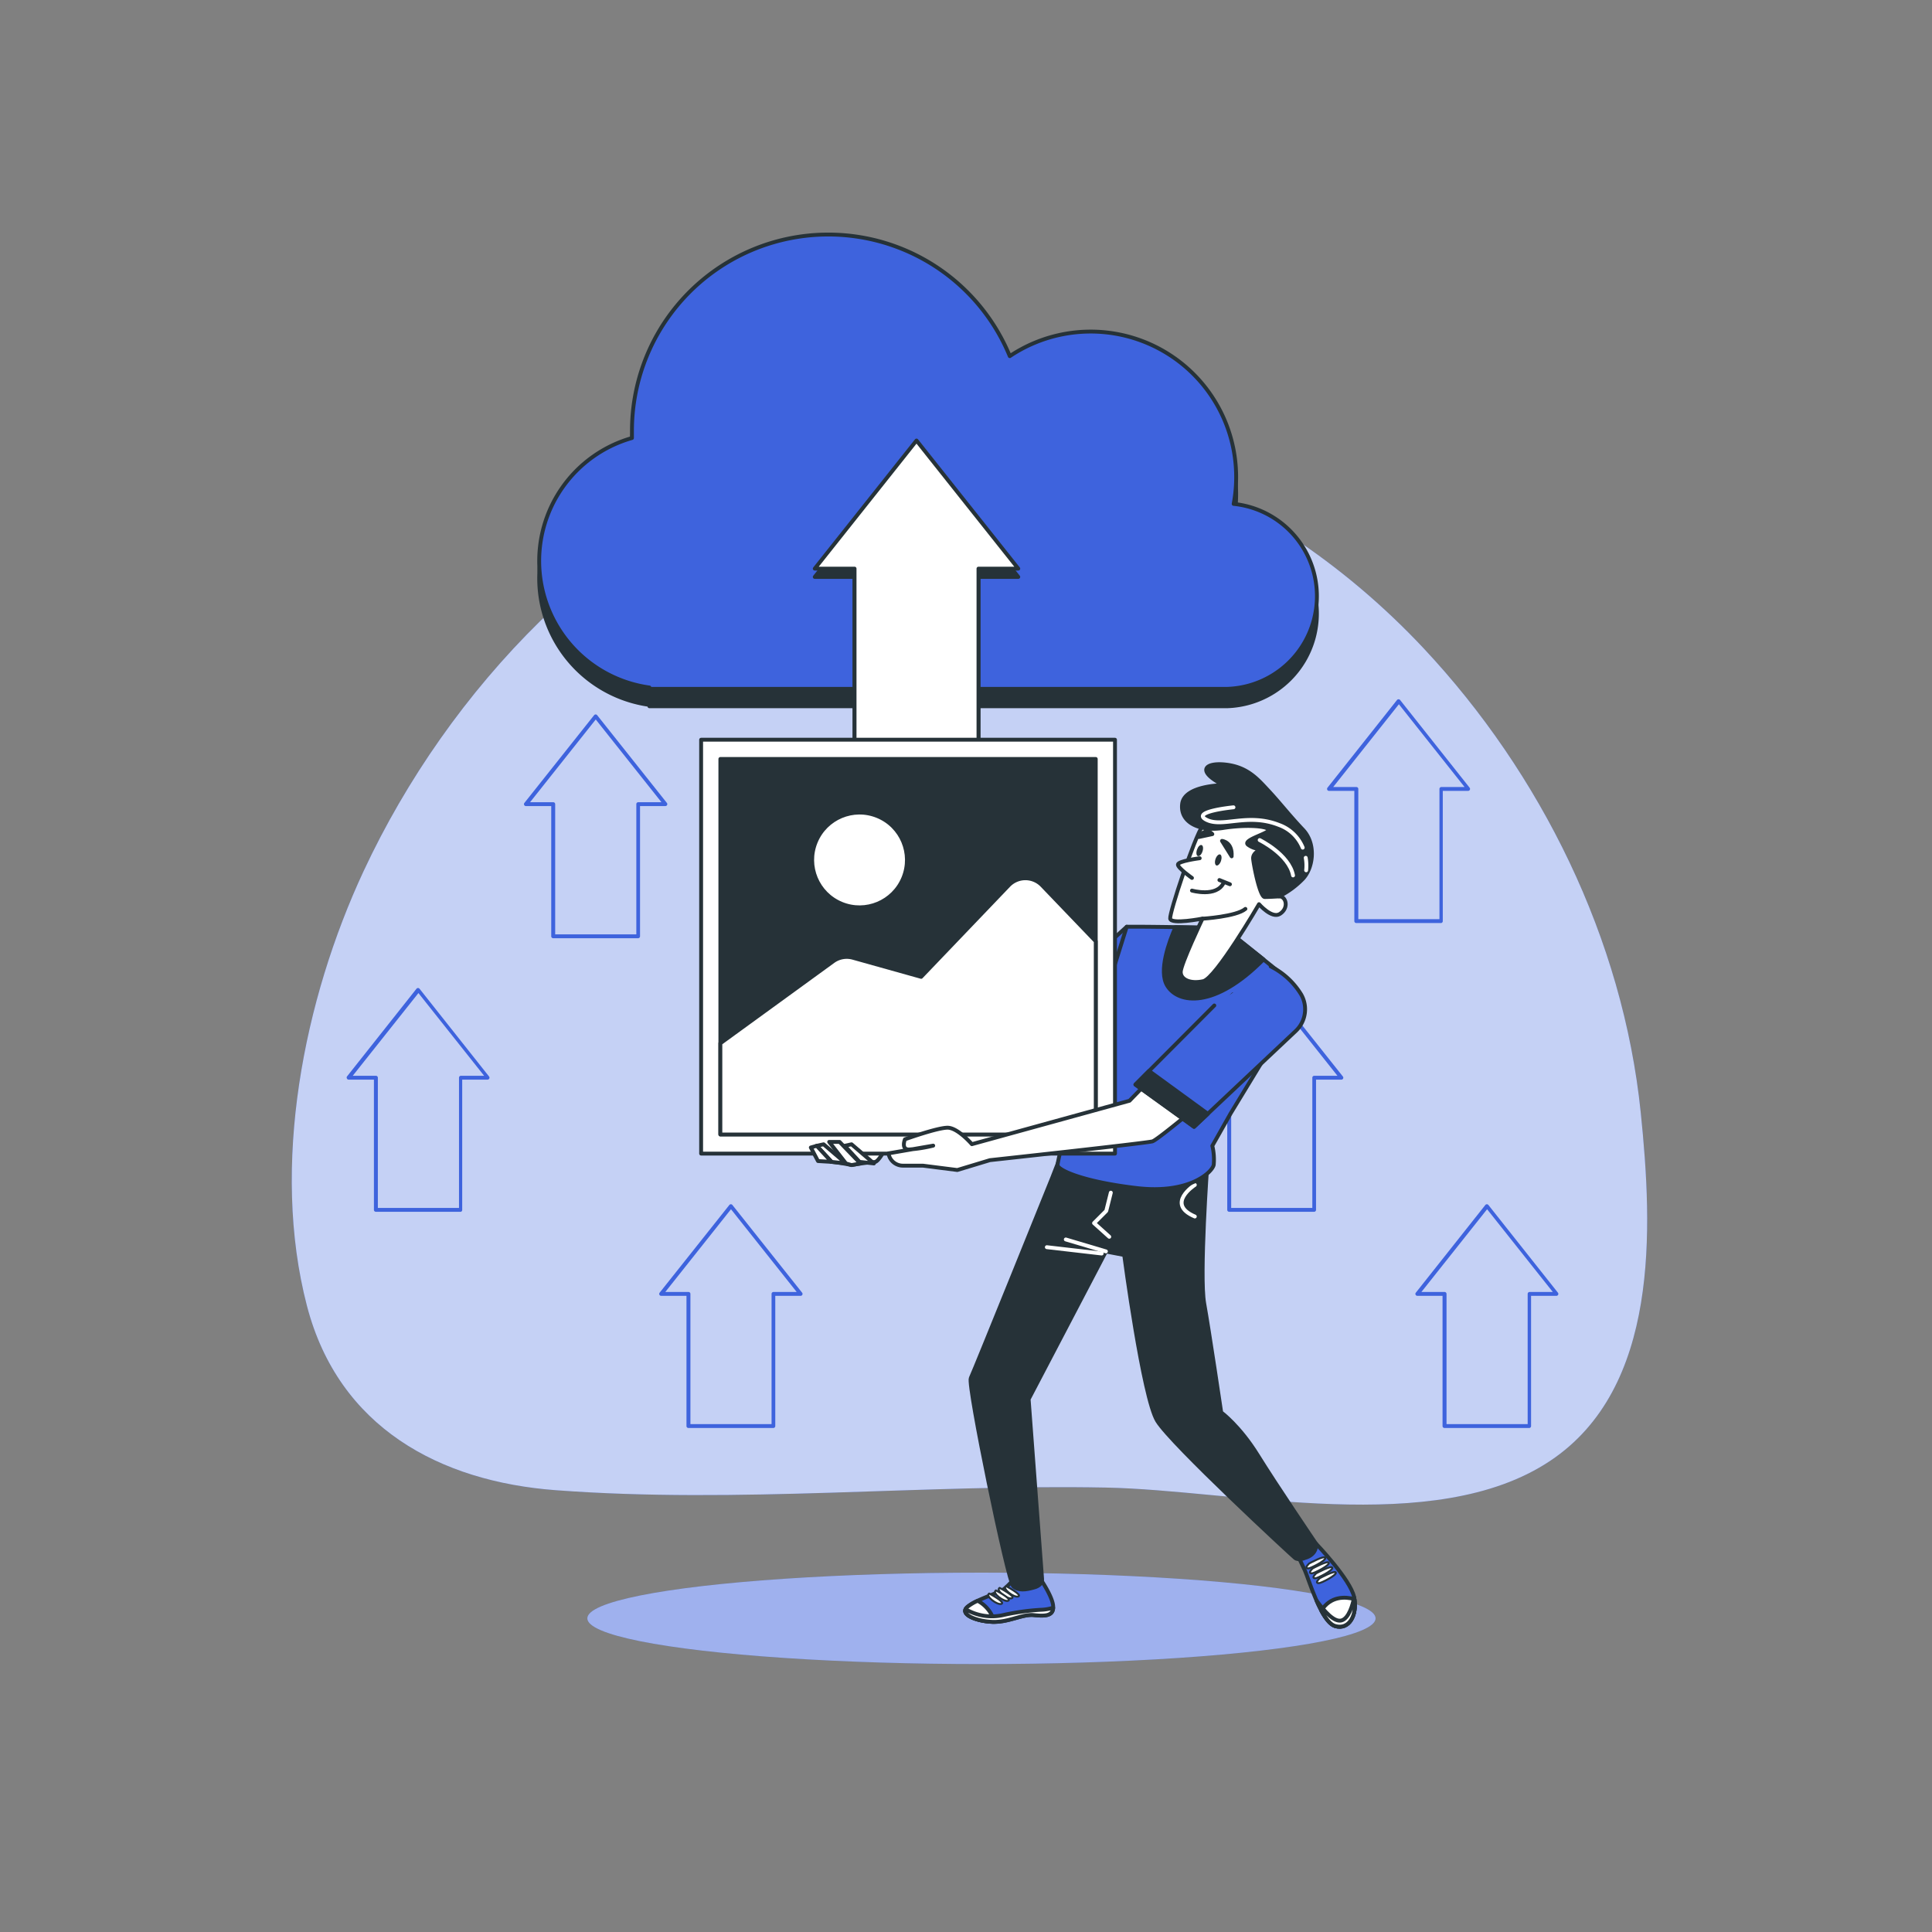 <svg xmlns="http://www.w3.org/2000/svg" viewBox="0 0 500 500"><rect x="0" y="0" width="500" height="500" fill="#808080" stroke="none"/><g id="freepik--background-simple--inject-2"><path d="M368.44,167.79C327.25,123.86,264.79,98,205.81,118.61c-49.06,17.12-89.63,59.53-111.69,106.79C78.6,258.66,70,301.75,79.45,338c8.2,31.44,34.4,45.42,64.36,47.66,47.38,3.55,94.93-1.59,142.34-.68,33.65.64,85,13.09,115-6.89,28.35-18.88,26.58-60,23.47-90.17C420,242.91,398.72,200.1,368.44,167.79Z" style="fill:#3E63DD"></path><path d="M368.44,167.79C327.25,123.86,264.79,98,205.81,118.61c-49.06,17.12-89.63,59.53-111.69,106.79C78.6,258.66,70,301.75,79.45,338c8.2,31.44,34.4,45.42,64.36,47.66,47.38,3.55,94.93-1.59,142.34-.68,33.65.64,85,13.09,115-6.89,28.35-18.88,26.58-60,23.47-90.17C420,242.91,398.72,200.1,368.44,167.79Z" style="fill:#fff;opacity:0.7"></path></g><g id="freepik--Arrows--inject-2"><path d="M119.27,313.61h-22a.5.5,0,0,1-.5-.5v-33.7H90.24a.49.49,0,0,1-.45-.28.51.51,0,0,1,0-.53l18-22.72a.51.51,0,0,1,.78,0l18,22.72a.5.5,0,0,1-.39.81h-6.56v33.7A.5.5,0,0,1,119.27,313.61Zm-21.48-1h21v-33.7a.5.5,0,0,1,.5-.5h6l-17-21.41-17,21.41h6a.5.5,0,0,1,.5.5Z" style="fill:#3E63DD"></path><path d="M340.11,313.61h-22a.5.5,0,0,1-.5-.5v-33.7h-6.56a.5.5,0,0,1-.39-.81l18.05-22.72a.51.51,0,0,1,.78,0l18.05,22.72a.5.5,0,0,1-.39.81h-6.56v33.7A.5.5,0,0,1,340.11,313.61Zm-21.48-1h21v-33.7a.5.5,0,0,1,.5-.5h6l-17-21.41-17,21.41h6a.5.5,0,0,1,.5.5Z" style="fill:#3E63DD"></path><path d="M395.83,369.56h-22a.5.5,0,0,1-.5-.5v-33.7H366.8a.5.5,0,0,1-.39-.81l18-22.71a.51.51,0,0,1,.78,0l18,22.71a.5.5,0,0,1-.39.81h-6.56v33.7A.5.5,0,0,1,395.83,369.56Zm-21.47-1h21v-33.7a.5.5,0,0,1,.5-.5h6l-17-21.41-17,21.41h6a.51.51,0,0,1,.5.5Z" style="fill:#3E63DD"></path><path d="M373,238.88H351a.5.5,0,0,1-.5-.5v-33.7h-6.56a.49.49,0,0,1-.45-.29.51.51,0,0,1,.06-.53l18-22.71a.52.52,0,0,1,.79,0l18,22.71a.51.51,0,0,1-.39.82h-6.56v33.7A.5.5,0,0,1,373,238.88Zm-21.47-1h21v-33.7a.5.5,0,0,1,.5-.5h6l-17-21.42-17,21.42h6a.5.5,0,0,1,.5.5Z" style="fill:#3E63DD"></path><path d="M165.16,242.81h-22a.5.5,0,0,1-.5-.5v-33.7h-6.55a.5.5,0,0,1-.4-.81l18.05-22.72a.51.51,0,0,1,.78,0l18.05,22.72a.5.5,0,0,1-.39.81h-6.56v33.7A.5.5,0,0,1,165.16,242.81Zm-21.48-1h21v-33.7a.5.5,0,0,1,.5-.5h6l-17-21.41-17,21.41h6a.5.5,0,0,1,.5.5Z" style="fill:#3E63DD"></path><path d="M200.16,369.56h-22a.5.5,0,0,1-.5-.5v-33.7h-6.56a.5.5,0,0,1-.39-.81l18.05-22.71a.51.51,0,0,1,.78,0l18.05,22.71a.5.5,0,0,1-.4.81h-6.55v33.7A.5.5,0,0,1,200.16,369.56Zm-21.48-1h21v-33.7a.5.5,0,0,1,.5-.5h6l-17-21.41-17,21.41h6a.5.5,0,0,1,.5.5Z" style="fill:#3E63DD"></path></g><g id="freepik--Floor--inject-2"><ellipse cx="254" cy="418.83" rx="102" ry="11.83" style="fill:#3E63DD"></ellipse><ellipse cx="254" cy="418.83" rx="102" ry="11.83" style="fill:#fff;opacity:0.5"></ellipse></g><g id="freepik--Cloud--inject-2"><path d="M319.27,134.91a37.65,37.65,0,0,0-57.94-38.24A50.8,50.8,0,0,0,163.55,116c0,.63,0,1.25,0,1.87a33.07,33.07,0,0,0,4.52,64.56v.35H317.65a24,24,0,0,0,1.62-47.86Z" style="fill:#263238;stroke:#263238;stroke-linecap:round;stroke-linejoin:round"></path><path d="M319.27,130.41a37.65,37.65,0,0,0-57.94-38.24,50.8,50.8,0,0,0-97.78,19.32c0,.63,0,1.25,0,1.87a33.07,33.07,0,0,0,4.52,64.56v.35H317.65a24,24,0,0,0,1.62-47.86Z" style="fill:#3E63DD;stroke:#263238;stroke-linecap:round;stroke-linejoin:round"></path></g><g id="freepik--Character--inject-2"><path d="M267.4,264.46l-6.29,3.3s-6.89,3-11.39,5.39-26.67,19.48-26.67,19.48l-4.49.3-2.7,1.8s-4.5.9-4.5,1.8.9,1.19,1.8,1.19a17.74,17.74,0,0,0,3.9-1.49s-3.05,4.46-1.85,4.46a46.7,46.7,0,0,1,5.17.83,58.66,58.66,0,0,1,6-.8c1.5,0,5.09-8.09,5.09-8.09s25.77-10.19,29.07-12.59,12.88-8.39,12.88-8.39Z" style="fill:#fff;stroke:#263238;stroke-linecap:round;stroke-linejoin:round"></path><polygon points="291.59 239.84 263.5 265.36 271.6 274.95 287.18 268.96 292.57 240.19 291.59 239.84" style="fill:#3E63DD;stroke:#263238;stroke-linecap:round;stroke-linejoin:round"></polygon><polygon points="267.25 261.96 263.5 265.36 271.6 274.95 276.43 273.09 267.25 261.96" style="fill:#263238;stroke:#263238;stroke-linecap:round;stroke-linejoin:round"></polygon><path d="M340.62,399.53s8.92,9.28,9.83,13.83-1.27,8.56-4.91,7.46-6.92-12.37-7.83-14.37-2-4.19-2-4.19S338.44,398.62,340.62,399.53Z" style="fill:#3E63DD;stroke:#263238;stroke-linecap:round;stroke-linejoin:round"></path><path d="M350.53,413.85c.66,4.34-1.49,8-5,7-1.27-.37-2.49-2-3.58-4C344.33,413,348.16,413.21,350.53,413.85Z" style="fill:#fff;stroke:#263238;stroke-linecap:round;stroke-linejoin:round"></path><path d="M340.71,414.22c2,2.73,4.54,5.66,6.46,5.15s2.93-4.12,3.28-6c.9,4.54-1.28,8.52-4.91,7.43C343.76,420.29,342.08,417.34,340.71,414.22Z" style="fill:#fff;stroke:#263238;stroke-linecap:round;stroke-linejoin:round"></path><path d="M338.8,404.63s4-2.19,4.19-1.46-3.82,2.73-4.37,2.73S337.71,405.72,338.8,404.63Z" style="fill:#fff;stroke:#263238;stroke-linecap:round;stroke-linejoin:round;stroke-width:0.5px"></path><path d="M339.71,405.9s4-2.18,4.19-1.45-3.82,2.73-4.37,2.73S338.62,407,339.71,405.9Z" style="fill:#fff;stroke:#263238;stroke-linecap:round;stroke-linejoin:round;stroke-width:0.5px"></path><path d="M340.62,407.18s4-2.19,4.19-1.46-3.82,2.73-4.37,2.73S339.53,408.27,340.62,407.18Z" style="fill:#fff;stroke:#263238;stroke-linecap:round;stroke-linejoin:round;stroke-width:0.5px"></path><path d="M341.53,408.45s4-2.18,4.19-1.46-3.82,2.73-4.37,2.73S340.44,409.54,341.53,408.45Z" style="fill:#fff;stroke:#263238;stroke-linecap:round;stroke-linejoin:round;stroke-width:0.5px"></path><path d="M268.75,407.88s3.48,4.85,3.79,7.6-2,2.82-4.94,2.51-6.45,1.86-10.59,1.75-8.93-1.92-6.63-3.89,8.3-3.59,9.6-4.72a22.53,22.53,0,0,0,2.18-2.19Z" style="fill:#3E63DD;stroke:#263238;stroke-linecap:round;stroke-linejoin:round"></path><path d="M250.38,415.85a11.87,11.87,0,0,1,2.64-1.57,8.8,8.8,0,0,1,4.34,5.46H257C252.86,419.63,248.08,417.82,250.38,415.85Z" style="fill:#fff;stroke:#263238;stroke-linecap:round;stroke-linejoin:round"></path><path d="M260.36,410.49s4.27,2.23,3.19,2.67S259.23,411.1,260.36,410.49Z" style="fill:#fff;stroke:#263238;stroke-linecap:round;stroke-linejoin:round;stroke-width:0.5px"></path><path d="M258.7,410.94s4.27,2.23,3.19,2.67S257.57,411.55,258.7,410.94Z" style="fill:#fff;stroke:#263238;stroke-linecap:round;stroke-linejoin:round;stroke-width:0.5px"></path><path d="M257.74,411.6s4.27,2.23,3.19,2.67S256.61,412.21,257.74,411.6Z" style="fill:#fff;stroke:#263238;stroke-linecap:round;stroke-linejoin:round;stroke-width:0.5px"></path><path d="M256,412.4s4.27,2.23,3.19,2.67S254.85,413,256,412.4Z" style="fill:#fff;stroke:#263238;stroke-linecap:round;stroke-linejoin:round;stroke-width:0.5px"></path><path d="M249.9,416.46a13.36,13.36,0,0,0,9.93,1.47,61.29,61.29,0,0,1,9.52-1.32,11.86,11.86,0,0,0,3.21-.54c-.08,2.17-2.24,2.21-5,1.92-2.94-.32-6.45,1.86-10.59,1.75C253.29,419.64,249.09,418.18,249.9,416.46Z" style="fill:#fff;stroke:#263238;stroke-linecap:round;stroke-linejoin:round"></path><path d="M312.48,301s-2.1,29.24-.83,36.33,4.4,28.2,4.4,28.2,4.74,3.46,9.47,11.1,15.1,22.93,15.1,22.93.37,2.73-2.91,3.64c0,0-1.64.73-2.55,0s-32-29.48-35.67-35.48-8.55-42.92-8.55-42.92l-4.73-.91-20,38.22,3.48,46.46s.27,1.6-2,2.25-4.1.88-5.46-.29-11.89-52.05-11-53.87,21.07-51.84,21.07-51.84l1.63-4.18s19.11,2.18,27.66.54S311.76,298.24,312.48,301Z" style="fill:#263238;stroke:#263238;stroke-linecap:round;stroke-linejoin:round"></path><line x1="286.21" y1="323.86" x2="275.83" y2="320.77" style="fill:none;stroke:#fff;stroke-linecap:round;stroke-linejoin:round"></line><line x1="285.11" y1="324.41" x2="270.92" y2="322.77" style="fill:none;stroke:#fff;stroke-linecap:round;stroke-linejoin:round"></line><path d="M309.22,306.66s-7.68,4.9,0,8.17" style="fill:none;stroke:#fff;stroke-linecap:round;stroke-linejoin:round"></path><polyline points="287.48 308.66 286.3 313.38 283.14 316.54 287.08 320.08" style="fill:none;stroke:#fff;stroke-linecap:round;stroke-linejoin:round"></polyline><path d="M332.47,252.72c-7-5.68-15.69-12.54-15.69-12.54s-18.43-.42-25.19-.34l-9.5,30.32s-8.73,30.2-8.37,31.48,6.56,4.18,20.39,5.82,19.65-4.18,20-6a15.08,15.08,0,0,0-.36-4.92l4.73-8.37,15.65-25.74A7.49,7.49,0,0,0,332.47,252.72Z" style="fill:#3E63DD;stroke:#263238;stroke-linecap:round;stroke-linejoin:round"></path><path d="M327,248.29c-5.36-4.3-10.19-8.11-10.19-8.11s-6.12-.14-12.59-.24c-1.64,3.74-4.47,11.38-2.14,15.16C304.92,259.76,314.31,261.15,327,248.29Z" style="fill:#263238;stroke:#263238;stroke-linecap:round;stroke-linejoin:round"></path><path d="M318.67,209s-5.27,1.46-7.46,4.73-8.55,22.39-8.37,24,8.37,0,8.37,0-5.64,11.83-5.64,13.83,2.55,3.1,5.82,2.37S325.83,234,325.83,234s3.31,3.84,5.4,2.52c2.4-1.51,1.64-4.55-.18-4.55s5.09-7.46,2.73-12.37S320.86,207.37,318.67,209Z" style="fill:#fff;stroke:#263238;stroke-linecap:round;stroke-linejoin:round"></path><path d="M316.67,203.19s-10.19,0-10.74,4.91,4.74,7.1,10.56,6.19,11.1-.55,11.83.36-7.1,2.73-5.28,4a5.88,5.88,0,0,0,3.64,1.1s-2.55.72-2.37,2.54,1.77,9.86,3,9.86,3.7-.16,3.7-.16a23,23,0,0,0,6.19-4.55c2.73-2.91,3.45-9.1,0-12.73s-6.19-7.16-8.92-10.07-5.28-6-10.74-6.73S309.21,199.36,316.67,203.19Z" style="fill:#263238;stroke:#263238;stroke-linecap:round;stroke-linejoin:round"></path><path d="M337.92,222a11.53,11.53,0,0,1,.11,3.23" style="fill:none;stroke:#fff;stroke-linecap:round;stroke-linejoin:round"></path><path d="M319.22,208.93s-11.17,1.09-7,3.22,10.68-1.86,18.81,1.36a10.43,10.43,0,0,1,6.11,5.86" style="fill:none;stroke:#fff;stroke-linecap:round;stroke-linejoin:round"></path><path d="M326,217.41s7.63,3.73,8.64,9.15" style="fill:none;stroke:#fff;stroke-linecap:round;stroke-linejoin:round"></path><path d="M311.21,237.76s8.74-.54,11.1-2.54" style="fill:none;stroke:#263238;stroke-linecap:round;stroke-linejoin:round"></path><path d="M308.48,230.48s6.37,1.82,8.19-2" style="fill:none;stroke:#263238;stroke-linecap:round;stroke-linejoin:round"></path><line x1="315.58" y1="227.75" x2="318.31" y2="228.85" style="fill:none;stroke:#263238;stroke-linecap:round;stroke-linejoin:round"></line><path d="M310.48,222.11s-5.64.73-5.64,1.64,3.64,3.46,3.64,3.46" style="fill:#fff;stroke:#263238;stroke-linecap:round;stroke-linejoin:round"></path><path d="M311.2,220.36c-.26.79-.79,1.32-1.19,1.19s-.5-.87-.23-1.66.79-1.32,1.19-1.19S311.47,219.58,311.2,220.36Z" style="fill:#263238"></path><path d="M316,222.79c-.27.79-.8,1.32-1.19,1.19s-.5-.88-.24-1.66.8-1.32,1.19-1.19S316.25,222,316,222.79Z" style="fill:#263238"></path><path d="M316.25,217.62s2.76.25,2.5,4Z" style="fill:#263238;stroke:#263238;stroke-linecap:round;stroke-linejoin:round"></path><path d="M313.75,215.87s-1.51-2-3.51.75Z" style="fill:#263238;stroke:#263238;stroke-linecap:round;stroke-linejoin:round"></path><polygon points="263.53 149.31 237.19 116.16 210.86 149.31 221.16 149.31 221.16 199.22 253.23 199.22 253.23 149.31 263.53 149.31" style="fill:#263238;stroke:#263238;stroke-linecap:round;stroke-linejoin:round"></polygon><polygon points="263.53 147.16 237.19 114.01 210.86 147.16 221.16 147.16 221.16 197.07 253.23 197.07 253.23 147.16 263.53 147.16" style="fill:#fff;stroke:#263238;stroke-linecap:round;stroke-linejoin:round"></polygon><rect x="181.45" y="191.44" width="107.11" height="107.11" style="fill:#fff;stroke:#263238;stroke-linecap:round;stroke-linejoin:round"></rect><rect x="186.43" y="196.42" width="97.15" height="97.15" style="fill:#263238;stroke:#263238;stroke-linecap:round;stroke-linejoin:round"></rect><path d="M261.05,229.13l-22.66,23.68-17.64-4.94a6,6,0,0,0-5.13.92L186.43,270v23.61h97.15v-50l-13.9-14.49A6,6,0,0,0,261.05,229.13Z" style="fill:#fff;stroke:#263238;stroke-linecap:round;stroke-linejoin:round"></path><circle cx="222.46" cy="222.57" r="12.26" transform="translate(-67.93 343.82) rotate(-67.68)" style="fill:#fff;stroke:#263238;stroke-linecap:round;stroke-linejoin:round"></circle><path d="M319.09,257.35l-26.77,27.52-40.8,11.24s-3.64-4.23-6.26-4.26-11.06,3-11.06,3-1.07,2.62,1,2.64a36.81,36.81,0,0,0,6.31-1l-11.57,2h0a3.77,3.77,0,0,0,3.69,3.18l5.21,0,8.91,1.13,8.43-2.55s39.94-4.35,42.05-4.86,36-29.6,36-29.6,3.83-3.37,2.37-7.28-8.93-6.68-8.93-6.68" style="fill:#fff;stroke:#263238;stroke-linecap:round;stroke-linejoin:round"></path><path d="M314.26,260.22l-20.41,20.47L309,291.62l26.32-24.79a7.71,7.71,0,0,0,1.35-9.58l-.09-.14a19.42,19.42,0,0,0-7.72-7" style="fill:#3E63DD;stroke:#263238;stroke-linecap:round;stroke-linejoin:round"></path><polygon points="309.04 291.62 312.6 288.26 297.37 277.16 293.85 280.69 309.04 291.62" style="fill:#263238;stroke:#263238;stroke-linecap:round;stroke-linejoin:round"></polygon><polygon points="211.36 296.53 215.21 300.69 218.94 301.1 213.15 296.14 211.36 296.53" style="fill:#fff;stroke:#263238;stroke-linecap:round;stroke-linejoin:round"></polygon><polygon points="218.6 296.53 222.45 300.69 226.17 301.1 220.38 296.14 218.6 296.53" style="fill:#fff;stroke:#263238;stroke-linecap:round;stroke-linejoin:round"></polygon><polygon points="218.94 301.1 214.59 295.52 217.28 295.52 222.66 301.1 220.38 301.52 218.94 301.1" style="fill:#fff;stroke:#263238;stroke-linecap:round;stroke-linejoin:round"></polygon><polygon points="209.84 296.97 211.7 300.48 215.21 300.69 211.36 296.53 209.84 296.97" style="fill:#fff;stroke:#263238;stroke-linecap:round;stroke-linejoin:round"></polygon></g></svg>
